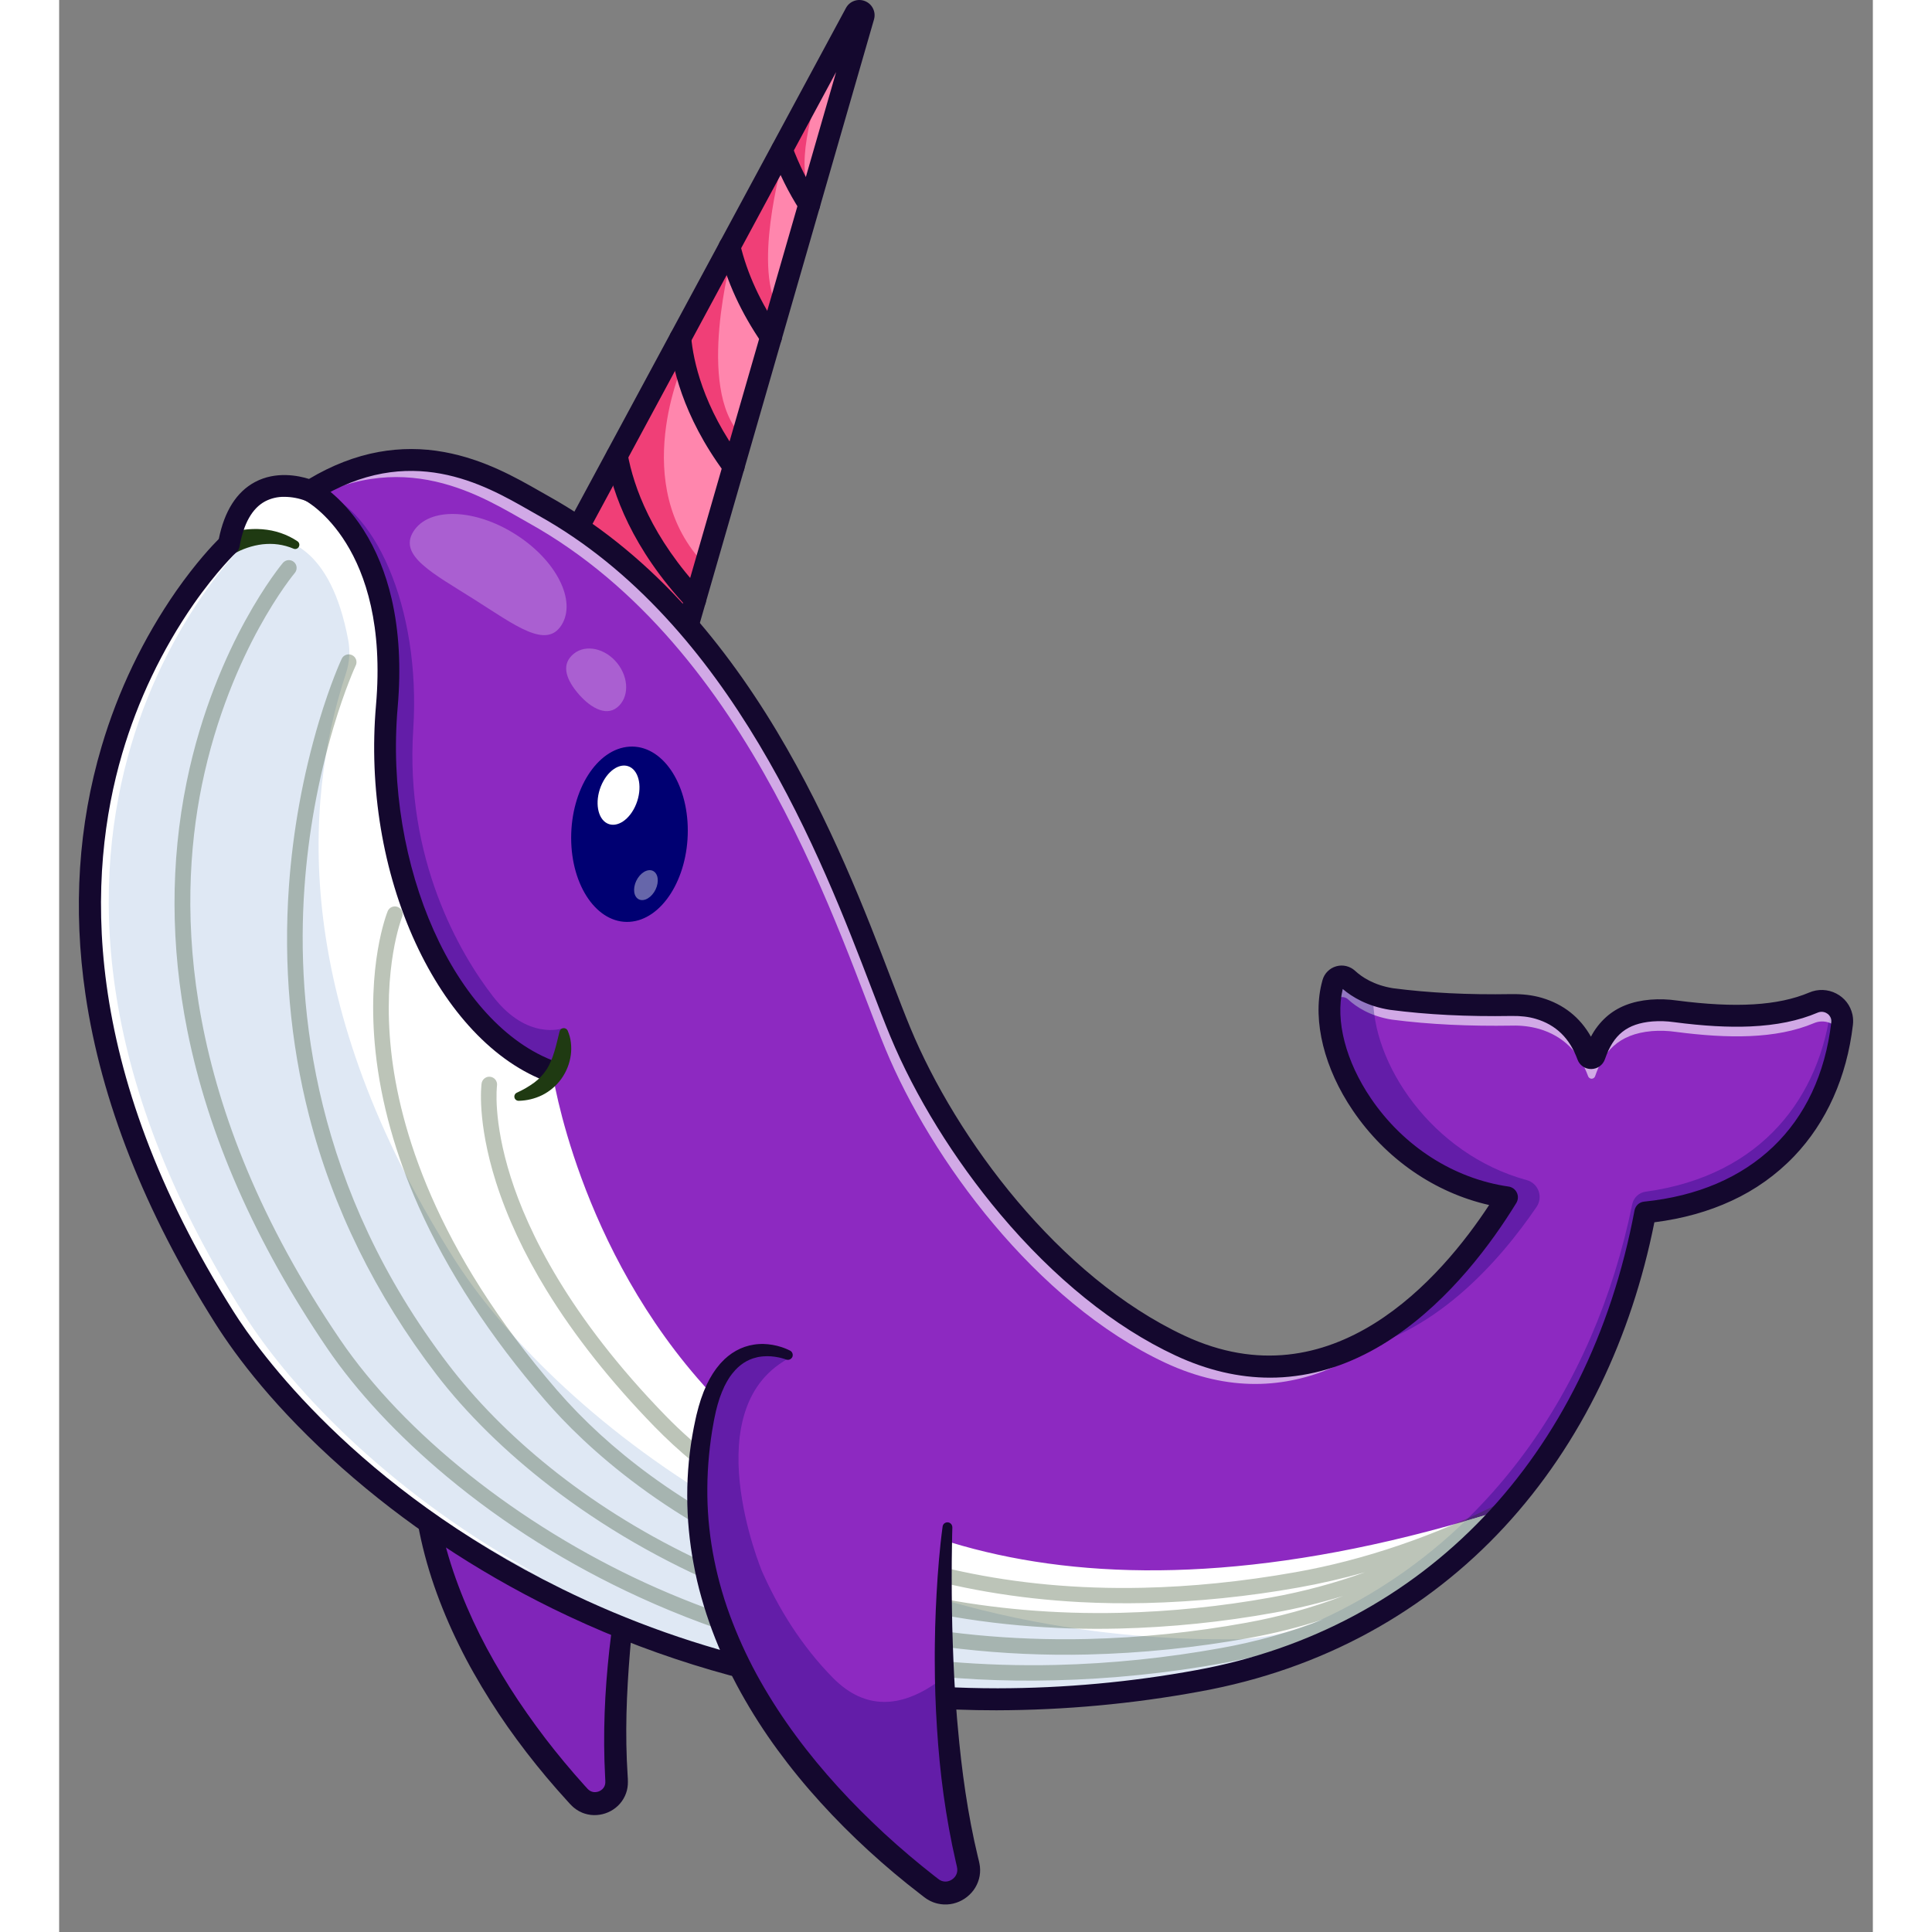 
<svg width="70" height="70" viewBox="0 0 46 49" fill="none" xmlns="http://www.w3.org/2000/svg">
<rect x="0" y="0" width="46" height="49" fill="#808080" stroke="none"/>
<path d="M14.765 19.954L20.402 0.419C20.439 0.291 20.261 0.219 20.198 0.336L12.016 15.514L14.765 19.954Z" fill="#FF86AD"/>
<path d="M12.336 14.919L19.471 1.685C19.052 2.835 18.658 4.311 19.099 4.931L19.088 4.969L18.398 3.908C18.398 3.908 17.635 6.466 18.168 7.701L18.133 8.278L18.094 8.416C17.936 8.175 17.178 6.998 17.067 6.464C17.067 6.464 16.133 9.847 17.297 11.036L17.094 11.83C17.094 11.83 15.93 9.931 15.834 9.207C15.834 9.207 14.41 12.309 16.387 14.332L16.149 15.154C16.033 15.011 14.935 13.646 14.43 12.586C14.717 13.334 15.261 14.54 16.064 15.451L15.721 16.637C14.798 16.586 13.579 16.289 13.37 16.082C13.199 15.912 12.767 15.443 12.336 14.919Z" fill="#F03F77"/>
<path d="M17.107 12.109C17.064 12.109 17.022 12.099 16.983 12.08C16.945 12.06 16.911 12.032 16.885 11.998C15.796 10.533 15.536 9.243 15.48 8.603C15.473 8.53 15.496 8.457 15.543 8.401C15.59 8.345 15.657 8.309 15.73 8.303C15.803 8.296 15.875 8.319 15.932 8.366C15.988 8.413 16.023 8.48 16.03 8.553C16.082 9.134 16.321 10.312 17.329 11.668C17.36 11.709 17.379 11.758 17.383 11.809C17.388 11.86 17.378 11.911 17.355 11.957C17.332 12.002 17.297 12.041 17.253 12.068C17.209 12.095 17.159 12.109 17.108 12.109H17.107Z" fill="#14082E"/>
<path d="M16.131 15.492C16.094 15.492 16.056 15.484 16.021 15.469C15.987 15.454 15.956 15.432 15.93 15.404C14.53 13.911 14.04 12.516 13.875 11.609C13.863 11.538 13.88 11.465 13.922 11.406C13.963 11.347 14.027 11.306 14.098 11.293C14.169 11.28 14.243 11.296 14.303 11.336C14.362 11.377 14.404 11.44 14.418 11.511C14.57 12.345 15.025 13.632 16.333 15.027C16.37 15.066 16.394 15.115 16.403 15.168C16.413 15.221 16.406 15.276 16.385 15.325C16.363 15.375 16.328 15.417 16.283 15.446C16.238 15.476 16.185 15.492 16.131 15.492Z" fill="#14082E"/>
<path d="M18.056 8.827C18.011 8.827 17.966 8.816 17.927 8.795C17.887 8.775 17.853 8.744 17.828 8.707C17.296 7.934 16.928 7.132 16.735 6.325C16.726 6.29 16.724 6.253 16.729 6.216C16.735 6.18 16.747 6.145 16.766 6.114C16.785 6.082 16.81 6.055 16.84 6.033C16.869 6.011 16.903 5.996 16.939 5.987C16.974 5.979 17.012 5.977 17.048 5.983C17.084 5.989 17.119 6.003 17.15 6.022C17.181 6.042 17.208 6.067 17.229 6.097C17.25 6.127 17.265 6.161 17.273 6.197C17.45 6.938 17.789 7.677 18.283 8.394C18.311 8.436 18.328 8.484 18.331 8.535C18.334 8.585 18.323 8.635 18.3 8.679C18.276 8.724 18.241 8.761 18.198 8.787C18.155 8.813 18.106 8.827 18.056 8.827Z" fill="#14082E"/>
<path d="M19.025 5.467C18.979 5.467 18.933 5.455 18.892 5.433C18.852 5.411 18.817 5.378 18.792 5.339C18.5 4.885 18.259 4.4 18.072 3.894C18.048 3.825 18.052 3.75 18.083 3.684C18.114 3.619 18.17 3.568 18.238 3.543C18.307 3.518 18.382 3.521 18.448 3.552C18.514 3.582 18.565 3.637 18.591 3.705C18.764 4.173 18.988 4.622 19.257 5.042C19.284 5.084 19.299 5.132 19.301 5.182C19.302 5.231 19.291 5.28 19.267 5.323C19.243 5.367 19.208 5.403 19.165 5.428C19.123 5.454 19.074 5.467 19.025 5.467H19.025Z" fill="#14082E"/>
<path d="M14.763 20.23C14.716 20.23 14.67 20.218 14.629 20.195C14.588 20.172 14.553 20.139 14.528 20.099L11.78 15.659C11.754 15.618 11.74 15.57 11.738 15.522C11.737 15.473 11.748 15.425 11.771 15.382L19.954 0.205C19.999 0.12 20.074 0.055 20.164 0.023C20.254 -0.01 20.353 -0.007 20.441 0.029C20.53 0.065 20.602 0.133 20.643 0.219C20.685 0.305 20.693 0.403 20.666 0.495L15.029 20.03C15.014 20.081 14.985 20.128 14.944 20.163C14.904 20.197 14.854 20.22 14.801 20.227C14.789 20.229 14.776 20.23 14.763 20.23ZM12.333 15.503L14.671 19.279L19.706 1.827L12.333 15.503Z" fill="#14082E"/>
<path d="M15.038 37.189C15.038 37.189 13.886 41.467 14.138 45.158C14.174 45.675 13.537 45.947 13.186 45.566C11.256 43.467 7.784 38.749 9.821 33.651C10.664 31.539 12.013 32.522 12.013 32.522C12.013 32.522 15.501 34.382 15.038 37.189Z" fill="#8D29C1"/>
<path opacity="0.3" d="M9.821 33.651C10.664 31.539 12.013 32.522 12.013 32.522C12.013 32.522 15.5 34.382 15.037 37.189C15.037 37.189 13.885 41.467 14.138 45.158C14.173 45.675 13.537 45.947 13.186 45.566C11.256 43.468 7.784 38.749 9.821 33.651Z" fill="#631DA9"/>
<path d="M15.157 37.221C15.131 37.349 15.105 37.479 15.082 37.608C15.058 37.737 15.032 37.866 15.009 37.996C14.963 38.255 14.918 38.514 14.875 38.774C14.854 38.904 14.832 39.033 14.812 39.163C14.793 39.293 14.773 39.423 14.753 39.553C14.715 39.813 14.678 40.074 14.645 40.334C14.628 40.464 14.614 40.594 14.597 40.725C14.58 40.855 14.566 40.985 14.553 41.115C14.539 41.246 14.524 41.376 14.513 41.507L14.494 41.702L14.477 41.898C14.434 42.42 14.402 42.942 14.389 43.464C14.377 43.986 14.384 44.506 14.418 45.024L14.424 45.121V45.133V45.148L14.425 45.186C14.426 45.211 14.425 45.235 14.423 45.26C14.417 45.361 14.392 45.461 14.348 45.553C14.305 45.646 14.245 45.729 14.171 45.8C14.024 45.939 13.833 46.022 13.631 46.034C13.529 46.041 13.427 46.028 13.33 45.997C13.305 45.99 13.281 45.979 13.257 45.97C13.234 45.961 13.211 45.948 13.188 45.937C13.165 45.925 13.144 45.911 13.123 45.897C13.102 45.882 13.081 45.868 13.062 45.852C13.043 45.836 13.023 45.82 13.006 45.802L12.98 45.776L12.968 45.764L12.959 45.755L12.891 45.68C12.529 45.284 12.183 44.873 11.855 44.447C11.691 44.234 11.532 44.018 11.377 43.798C11.223 43.577 11.073 43.353 10.93 43.126C10.786 42.898 10.648 42.667 10.515 42.432C10.382 42.198 10.256 41.959 10.138 41.717C9.898 41.232 9.688 40.732 9.511 40.221C9.334 39.708 9.195 39.182 9.097 38.647C9.047 38.38 9.009 38.111 8.981 37.84C8.955 37.569 8.939 37.296 8.936 37.025C8.933 36.753 8.942 36.48 8.963 36.208C8.984 35.936 9.019 35.666 9.066 35.397C9.159 34.861 9.305 34.335 9.5 33.827C9.524 33.763 9.55 33.701 9.575 33.638L9.594 33.591C9.6 33.575 9.607 33.559 9.614 33.543L9.657 33.448C9.671 33.416 9.685 33.385 9.7 33.353L9.748 33.26L9.773 33.213C9.781 33.197 9.789 33.182 9.798 33.166L9.852 33.075L9.878 33.029C9.888 33.014 9.897 32.999 9.908 32.984L9.967 32.895C9.976 32.88 9.987 32.866 9.998 32.852L10.03 32.808L10.063 32.766L10.08 32.744L10.098 32.723L10.17 32.641C10.181 32.627 10.195 32.614 10.207 32.601L10.246 32.562L10.286 32.523C10.3 32.511 10.314 32.499 10.328 32.487L10.37 32.451L10.392 32.432C10.399 32.426 10.407 32.421 10.414 32.415C10.534 32.322 10.669 32.248 10.812 32.197C10.957 32.147 11.11 32.123 11.263 32.127L11.32 32.129L11.376 32.135C11.413 32.138 11.451 32.145 11.487 32.151C11.631 32.181 11.77 32.231 11.899 32.3L11.947 32.326C11.962 32.336 11.978 32.345 11.993 32.355C12.008 32.364 12.024 32.373 12.039 32.385C12.046 32.39 12.054 32.396 12.062 32.401L12.073 32.41L12.087 32.42C12.11 32.438 12.127 32.465 12.132 32.494C12.138 32.523 12.133 32.554 12.117 32.58C12.102 32.605 12.078 32.625 12.05 32.634C12.021 32.643 11.991 32.642 11.963 32.63L11.941 32.62L11.934 32.617L11.925 32.611C11.918 32.608 11.912 32.605 11.906 32.601C11.893 32.594 11.88 32.588 11.866 32.583C11.853 32.577 11.839 32.57 11.825 32.564L11.784 32.547C11.728 32.525 11.671 32.507 11.613 32.492C11.556 32.478 11.499 32.468 11.44 32.462C11.411 32.461 11.383 32.457 11.354 32.457H11.311L11.269 32.46C11.157 32.466 11.047 32.493 10.945 32.539C10.842 32.585 10.746 32.647 10.662 32.722C10.657 32.727 10.652 32.731 10.646 32.736L10.631 32.751L10.598 32.782L10.567 32.812L10.538 32.845L10.509 32.878C10.499 32.889 10.489 32.9 10.48 32.912L10.426 32.983L10.412 33.001L10.4 33.02L10.374 33.058L10.349 33.095C10.341 33.107 10.332 33.12 10.325 33.133L10.278 33.212C10.271 33.225 10.263 33.237 10.256 33.251L10.235 33.292L10.192 33.374C10.185 33.388 10.178 33.402 10.172 33.416L10.153 33.459L10.114 33.543C10.102 33.572 10.091 33.601 10.079 33.63L10.044 33.718C10.032 33.746 10.023 33.778 10.011 33.808C9.989 33.868 9.967 33.929 9.946 33.99C9.863 34.233 9.79 34.48 9.727 34.729C9.662 34.977 9.612 35.229 9.571 35.482C9.531 35.736 9.502 35.99 9.485 36.246C9.468 36.502 9.464 36.759 9.471 37.015C9.478 37.271 9.495 37.527 9.524 37.782C9.553 38.037 9.594 38.291 9.644 38.543C9.746 39.048 9.884 39.545 10.057 40.03C10.231 40.517 10.435 40.992 10.666 41.455C10.782 41.686 10.904 41.915 11.033 42.14C11.162 42.365 11.295 42.587 11.434 42.807C11.573 43.026 11.717 43.242 11.867 43.455C12.016 43.668 12.17 43.878 12.327 44.085C12.644 44.498 12.977 44.898 13.326 45.285L13.392 45.357L13.4 45.366L13.403 45.369L13.405 45.371L13.414 45.38C13.42 45.386 13.427 45.392 13.433 45.397C13.456 45.417 13.483 45.432 13.512 45.441C13.54 45.451 13.571 45.455 13.601 45.453C13.633 45.451 13.665 45.444 13.694 45.432C13.724 45.419 13.751 45.401 13.775 45.38C13.797 45.359 13.816 45.334 13.829 45.307C13.842 45.279 13.85 45.249 13.852 45.219C13.853 45.21 13.853 45.202 13.852 45.194V45.171V45.159L13.847 45.058C13.818 44.52 13.816 43.982 13.835 43.446C13.854 42.911 13.896 42.377 13.954 41.846C14.013 41.316 14.088 40.788 14.181 40.263L14.215 40.066C14.227 40 14.24 39.935 14.253 39.87C14.277 39.739 14.304 39.608 14.33 39.478C14.356 39.349 14.384 39.217 14.412 39.087C14.441 38.958 14.471 38.828 14.501 38.698C14.562 38.439 14.626 38.181 14.696 37.924C14.731 37.796 14.767 37.668 14.803 37.54C14.841 37.412 14.878 37.285 14.92 37.157C14.93 37.127 14.951 37.102 14.979 37.087C15.006 37.072 15.039 37.068 15.069 37.076C15.1 37.084 15.126 37.103 15.142 37.13C15.159 37.157 15.165 37.189 15.159 37.219L15.157 37.221Z" fill="#14082E"/>
<path d="M4.196 33.419C6.936 37.755 15.728 45.019 28.888 42.63C35.079 41.505 39.088 36.808 40.227 30.749C43.39 30.432 44.939 28.36 45.221 25.962C45.228 25.905 45.225 25.847 45.213 25.79C45.147 25.486 44.809 25.295 44.494 25.428C43.533 25.834 42.312 25.822 40.993 25.649C40.792 25.62 40.588 25.614 40.385 25.629C39.519 25.704 39.151 26.172 38.946 26.772C38.94 26.791 38.929 26.807 38.913 26.819C38.897 26.831 38.878 26.837 38.858 26.838C38.839 26.838 38.819 26.832 38.803 26.821C38.787 26.81 38.775 26.794 38.769 26.775C38.544 26.164 38.138 25.755 37.526 25.574C37.303 25.512 37.072 25.484 36.84 25.491C35.772 25.508 34.753 25.463 33.792 25.338C33.241 25.25 32.888 25.016 32.683 24.827C32.654 24.8 32.62 24.781 32.582 24.772C32.544 24.763 32.504 24.764 32.467 24.774C32.429 24.785 32.395 24.805 32.367 24.833C32.34 24.86 32.32 24.895 32.309 24.932C32.3 24.965 32.292 24.996 32.285 25.029C31.835 26.912 33.709 29.931 36.721 30.366C35.582 32.224 32.605 36.081 28.427 34.127C25.142 32.591 22.485 28.956 21.333 26.171C20.18 23.386 17.979 16.004 12.289 12.832C11.173 12.209 9.057 10.77 6.37 12.452C6.37 12.452 4.679 11.71 4.306 13.806C4.306 13.806 -3.56 21.147 4.196 33.419Z" fill="#8D29C1"/>
<path opacity="0.3" d="M12.239 39.994C8.524 37.977 5.945 35.332 4.672 33.317C-3.083 21.045 4.783 13.704 4.783 13.704C4.848 13.672 4.916 13.645 4.985 13.623C5.734 13.552 6.887 13.863 7.328 16.237C7.38 16.514 7.361 16.8 7.273 17.069C6.154 20.445 5.953 25.502 9.995 31.896C12.375 35.664 19.327 41.643 29.743 41.577C30.527 41.573 31.302 41.401 32.014 41.073C36.189 39.147 38.929 35.277 39.897 30.543C39.914 30.461 39.956 30.386 40.017 30.329C40.078 30.272 40.156 30.235 40.239 30.224C43.209 29.814 44.673 27.796 44.946 25.472C44.947 25.464 44.948 25.457 44.948 25.45C45.014 25.484 45.072 25.533 45.117 25.592C45.163 25.651 45.195 25.72 45.211 25.793C45.223 25.849 45.226 25.907 45.218 25.965C44.937 28.364 43.388 30.434 40.225 30.751C39.334 35.489 36.688 39.394 32.615 41.41C32.562 41.436 32.508 41.462 32.453 41.488L32.425 41.502C32.315 41.554 32.203 41.605 32.091 41.655L32.065 41.666C32.009 41.691 31.954 41.715 31.898 41.738H31.896C31.838 41.763 31.779 41.788 31.72 41.812L31.701 41.819C31.646 41.842 31.59 41.864 31.535 41.885L31.523 41.89C31.463 41.914 31.402 41.937 31.341 41.96L31.335 41.961C31.277 41.983 31.218 42.005 31.159 42.026L31.144 42.031C31.021 42.075 30.898 42.117 30.773 42.157L30.759 42.162C30.634 42.202 30.508 42.241 30.38 42.278L30.369 42.281C30.24 42.319 30.11 42.355 29.979 42.389H29.975C29.62 42.482 29.256 42.562 28.885 42.63C15.726 45.019 6.933 37.755 4.193 33.419C3.83 32.843 3.5 32.279 3.203 31.725C3.426 32.12 3.665 32.52 3.921 32.925C5.277 35.073 8.118 37.938 12.239 39.994Z" fill="#000070"/>
<path opacity="0.3" d="M12.508 27.188C9.894 26.244 7.939 22.187 8.312 17.911C8.684 13.635 6.371 12.452 6.371 12.452L6.436 12.412C7.975 12.725 9.181 15.389 8.981 18.494C8.769 21.788 10.155 24.183 11.015 25.286C11.875 26.389 12.753 26.085 12.753 26.085L12.898 26.139C12.85 26.659 12.699 27.016 12.521 27.263C12.512 27.213 12.508 27.188 12.508 27.188Z" fill="#000070"/>
<path opacity="0.6" d="M32.693 25.349C32.664 25.322 32.63 25.303 32.592 25.294C32.554 25.285 32.514 25.286 32.477 25.297C32.439 25.307 32.405 25.327 32.377 25.355C32.35 25.383 32.33 25.417 32.32 25.454C32.311 25.487 32.302 25.518 32.295 25.551C32.264 25.683 32.244 25.817 32.235 25.953C32.2 25.628 32.215 25.316 32.283 25.029C32.291 24.997 32.299 24.965 32.308 24.933C32.318 24.895 32.338 24.861 32.365 24.833C32.393 24.805 32.427 24.785 32.465 24.775C32.502 24.764 32.542 24.764 32.58 24.773C32.618 24.782 32.653 24.801 32.681 24.827C32.886 25.017 33.239 25.251 33.791 25.339C34.751 25.464 35.771 25.509 36.838 25.491C37.07 25.484 37.301 25.512 37.524 25.574C38.136 25.755 38.542 26.164 38.767 26.776C38.773 26.794 38.785 26.81 38.802 26.821C38.818 26.833 38.837 26.838 38.857 26.838C38.876 26.838 38.895 26.831 38.911 26.82C38.927 26.808 38.938 26.791 38.944 26.773C39.149 26.174 39.517 25.704 40.383 25.63C40.586 25.614 40.79 25.621 40.992 25.65C42.311 25.822 43.531 25.835 44.492 25.428C44.807 25.296 45.145 25.486 45.211 25.791C45.224 25.847 45.226 25.905 45.219 25.963C45.209 26.043 45.199 26.123 45.186 26.203C45.127 26.081 45.023 25.987 44.896 25.939C44.769 25.892 44.629 25.896 44.504 25.95C43.543 26.356 42.323 26.343 41.004 26.171C40.802 26.142 40.598 26.135 40.395 26.151C39.529 26.226 39.161 26.694 38.956 27.294C38.95 27.312 38.939 27.329 38.923 27.34C38.907 27.352 38.888 27.358 38.869 27.359C38.849 27.359 38.83 27.353 38.814 27.342C38.798 27.331 38.785 27.315 38.779 27.297C38.554 26.685 38.148 26.276 37.536 26.095C37.313 26.033 37.082 26.005 36.85 26.012C35.782 26.029 34.763 25.985 33.802 25.86C33.251 25.773 32.898 25.538 32.693 25.349Z" fill="white"/>
<path opacity="0.6" d="M6.37 12.452C9.057 10.771 11.173 12.209 12.289 12.832C17.979 16.004 20.18 23.386 21.333 26.171C22.486 28.956 25.142 32.592 28.427 34.128C31.406 35.521 33.774 33.959 35.301 32.276C33.802 34.105 31.287 36.075 28.052 34.562C24.767 33.025 22.111 29.39 20.958 26.606C19.805 23.822 17.604 16.439 11.915 13.267C10.798 12.644 8.682 11.206 5.995 12.887C5.995 12.887 5.199 12.537 4.578 12.996C5.183 11.931 6.37 12.452 6.37 12.452Z" fill="white"/>
<path d="M28.888 42.63C15.728 45.02 6.936 37.756 4.196 33.42C-3.56 21.147 4.306 13.806 4.306 13.806C4.68 11.71 6.37 12.452 6.37 12.452C6.37 12.452 8.683 13.635 8.311 17.911C7.939 22.187 9.894 26.244 12.508 27.188C12.508 27.188 15.082 45.126 36.703 38.263C34.758 40.483 32.12 42.044 28.888 42.63Z" fill="white"/>
<path d="M36.276 38.728C36.243 38.761 36.211 38.795 36.178 38.828C36.167 38.839 36.157 38.85 36.146 38.861C36.105 38.903 36.064 38.943 36.023 38.984L35.985 39.021C35.952 39.054 35.918 39.087 35.884 39.119C35.873 39.13 35.862 39.141 35.851 39.151C35.809 39.191 35.766 39.231 35.724 39.27L35.686 39.305C35.651 39.337 35.615 39.37 35.58 39.402L35.547 39.431C35.504 39.47 35.46 39.509 35.416 39.547L35.379 39.58C35.341 39.612 35.305 39.643 35.268 39.675L35.235 39.702C35.19 39.739 35.145 39.777 35.099 39.814L35.061 39.844C35.023 39.876 34.984 39.907 34.945 39.937C34.934 39.946 34.924 39.954 34.913 39.963C34.866 40 34.819 40.037 34.772 40.072L34.734 40.1C34.694 40.13 34.654 40.161 34.613 40.191L34.582 40.214C34.533 40.249 34.485 40.285 34.436 40.32L34.4 40.346C34.358 40.375 34.316 40.405 34.273 40.434L34.243 40.455C34.193 40.49 34.142 40.524 34.092 40.558L34.057 40.581C34.013 40.61 33.969 40.639 33.925 40.667L33.895 40.686C33.843 40.719 33.791 40.752 33.739 40.784L33.705 40.805C33.66 40.834 33.614 40.862 33.568 40.889L33.539 40.907C33.486 40.939 33.432 40.97 33.378 41L33.345 41.019C33.298 41.047 33.25 41.074 33.202 41.1L33.174 41.116C33.119 41.146 33.064 41.176 33.008 41.206L32.977 41.223C32.927 41.249 32.878 41.276 32.828 41.301L32.801 41.316C32.744 41.345 32.688 41.373 32.63 41.401L32.596 41.419C32.552 41.44 32.509 41.461 32.465 41.482L32.428 41.499C32.319 41.551 32.209 41.602 32.098 41.651L32.063 41.666C32.013 41.688 31.964 41.71 31.914 41.73L31.894 41.739C31.837 41.763 31.78 41.787 31.723 41.81L31.706 41.817L31.703 41.818C31.651 41.839 31.599 41.86 31.547 41.88L31.516 41.892C31.459 41.915 31.402 41.936 31.344 41.958L31.339 41.96C31.28 41.981 31.222 42.003 31.163 42.024L31.16 42.025L31.139 42.032C31.081 42.053 31.023 42.073 30.964 42.093H30.962C30.901 42.114 30.839 42.134 30.777 42.155L30.762 42.159C30.701 42.179 30.64 42.199 30.578 42.218L30.57 42.22C30.507 42.239 30.445 42.258 30.383 42.276L30.372 42.279C30.245 42.317 30.117 42.352 29.988 42.386L29.975 42.389C29.935 42.399 29.896 42.41 29.856 42.419L29.837 42.424L29.724 42.452L29.696 42.459L29.591 42.484L29.552 42.492C29.52 42.5 29.487 42.507 29.455 42.514L29.404 42.526L29.317 42.544L29.251 42.558C29.226 42.563 29.202 42.568 29.177 42.573C29.148 42.579 29.118 42.585 29.088 42.59L29.035 42.601C28.986 42.611 28.938 42.62 28.889 42.628C15.73 45.018 6.938 37.754 4.197 33.417L4.195 33.413C4.156 33.351 4.117 33.289 4.078 33.227L4.047 33.177C4.009 33.115 3.971 33.053 3.934 32.992L3.929 32.984C3.891 32.922 3.854 32.861 3.818 32.8L3.788 32.75C3.752 32.688 3.715 32.627 3.679 32.566L3.676 32.559C3.64 32.498 3.604 32.437 3.57 32.376L3.541 32.327C3.507 32.266 3.472 32.206 3.438 32.145C3.437 32.142 3.436 32.14 3.434 32.138C3.4 32.077 3.367 32.017 3.334 31.956C3.325 31.94 3.315 31.924 3.307 31.908C3.274 31.848 3.241 31.788 3.209 31.727C3.208 31.726 3.208 31.725 3.207 31.724C3.43 32.119 3.67 32.519 3.925 32.924C5.282 35.071 8.123 37.936 12.243 39.992C8.528 37.975 5.95 35.329 4.677 33.315C-3.079 21.045 4.786 13.704 4.786 13.704C4.852 13.672 4.92 13.645 4.989 13.623C5.737 13.552 6.89 13.863 7.332 16.237C7.384 16.514 7.365 16.8 7.277 17.069C6.158 20.445 5.957 25.502 9.998 31.896C12.379 35.664 19.331 41.643 29.746 41.577C30.531 41.573 31.305 41.401 32.018 41.073C33.364 40.453 34.596 39.61 35.66 38.579C36.003 38.48 36.35 38.375 36.703 38.263C36.668 38.304 36.632 38.344 36.596 38.384L36.558 38.426C36.527 38.46 36.496 38.494 36.465 38.528C36.454 38.54 36.443 38.552 36.432 38.563C36.393 38.605 36.353 38.647 36.314 38.689L36.276 38.728Z" fill="#DFE8F4"/>
<path opacity="0.3" d="M3.234 19.832C3.604 18.019 4.246 16.607 4.72 15.742C5.236 14.8 5.66 14.293 5.678 14.272C5.712 14.234 5.76 14.21 5.812 14.206C5.863 14.202 5.914 14.219 5.953 14.252C5.993 14.285 6.018 14.333 6.022 14.384C6.027 14.435 6.012 14.487 5.98 14.527C5.975 14.532 5.563 15.024 5.066 15.932C4.605 16.773 3.981 18.147 3.62 19.912C2.983 23.035 3.074 28.009 7.121 33.967C8.746 36.359 11.649 38.671 14.886 40.154C18.07 41.611 21.601 42.31 25.275 42.227C26.686 42.193 28.092 42.048 29.48 41.796C30.363 41.638 31.227 41.395 32.063 41.071C31.445 41.271 30.815 41.429 30.177 41.544C28.828 41.789 27.462 41.928 26.091 41.962C25.012 41.988 23.932 41.94 22.859 41.818C20.788 41.582 18.791 41.065 16.924 40.283C15.306 39.604 13.805 38.737 12.464 37.706C11.321 36.827 10.319 35.84 9.564 34.853C8.023 32.839 6.938 30.632 6.338 28.294C5.859 26.424 5.687 24.466 5.828 22.475C5.929 21.065 6.183 19.67 6.585 18.315C6.885 17.314 7.152 16.738 7.164 16.714C7.174 16.69 7.189 16.668 7.208 16.65C7.228 16.632 7.25 16.618 7.275 16.609C7.299 16.599 7.326 16.595 7.352 16.596C7.378 16.597 7.404 16.603 7.428 16.615C7.452 16.626 7.473 16.642 7.491 16.661C7.509 16.681 7.522 16.704 7.531 16.728C7.539 16.753 7.543 16.78 7.541 16.806C7.54 16.832 7.533 16.858 7.521 16.881C7.518 16.887 7.251 17.462 6.959 18.442C6.566 19.77 6.318 21.137 6.221 22.519C6.006 25.575 6.466 30.155 9.877 34.614C12.588 38.158 18.27 41.747 26.073 41.569C27.427 41.536 28.775 41.399 30.107 41.157C30.946 41.006 31.769 40.779 32.566 40.477C31.987 40.655 31.398 40.798 30.802 40.904C29.506 41.138 28.195 41.272 26.879 41.304C26.043 41.324 25.207 41.298 24.374 41.225C22.54 41.063 20.773 40.671 19.121 40.059C15.455 38.701 13.293 36.633 12.331 35.52C10.934 33.906 9.854 32.252 9.12 30.605C8.531 29.284 8.163 27.963 8.025 26.68C7.79 24.481 8.309 23.168 8.332 23.112C8.351 23.063 8.389 23.025 8.438 23.004C8.486 22.984 8.54 22.983 8.589 23.003C8.637 23.023 8.676 23.061 8.696 23.109C8.717 23.157 8.717 23.211 8.697 23.26C8.692 23.272 8.193 24.536 8.418 26.637C8.627 28.593 9.528 31.677 12.63 35.261C15.233 38.27 20.196 41.058 26.91 40.905C28.193 40.873 29.471 40.743 30.734 40.515C31.546 40.37 32.344 40.156 33.12 39.876C32.555 40.034 31.991 40.164 31.429 40.264C30.149 40.493 28.854 40.624 27.553 40.657C26.99 40.669 26.436 40.662 25.89 40.633C24.287 40.548 22.747 40.283 21.315 39.845C18.195 38.889 16.214 37.327 15.101 36.184C13.989 35.042 13.069 33.879 12.361 32.724C11.793 31.797 11.362 30.873 11.078 29.978C10.591 28.438 10.709 27.52 10.714 27.481C10.717 27.455 10.726 27.43 10.739 27.407C10.752 27.385 10.769 27.365 10.79 27.349C10.81 27.333 10.834 27.321 10.859 27.314C10.885 27.308 10.911 27.306 10.937 27.31C10.963 27.313 10.988 27.322 11.01 27.335C11.033 27.349 11.053 27.366 11.068 27.387C11.084 27.408 11.095 27.432 11.101 27.457C11.108 27.483 11.109 27.509 11.105 27.535C11.104 27.544 10.993 28.403 11.454 29.859C11.885 31.221 12.918 33.376 15.384 35.909C16.829 37.394 20.638 40.426 27.502 40.269C28.695 40.242 29.98 40.119 31.36 39.874C33.099 39.566 34.865 38.964 36.612 38.086L36.614 38.085L36.618 38.083C36.621 38.082 36.624 38.081 36.627 38.079L36.63 38.078L36.636 38.076L36.644 38.073H36.645H36.648L36.655 38.071L36.662 38.07H36.664H36.666L36.675 38.068L36.681 38.067H36.685C36.688 38.067 36.691 38.067 36.694 38.067H36.704H36.713H36.719H36.72H36.723C36.726 38.067 36.729 38.067 36.731 38.069L36.738 38.069H36.739H36.742L36.75 38.071L36.756 38.073L36.76 38.074L36.767 38.077L36.773 38.079L36.777 38.081L36.783 38.084L36.79 38.087L36.793 38.089C36.795 38.09 36.797 38.091 36.8 38.092L36.806 38.096H36.807L36.809 38.097L36.816 38.103L36.821 38.106L36.823 38.108L36.824 38.109C36.827 38.111 36.83 38.113 36.832 38.115L36.833 38.117L36.836 38.119L36.838 38.121H36.839C36.841 38.123 36.843 38.126 36.845 38.129L36.849 38.132C36.849 38.133 36.85 38.133 36.85 38.134L36.852 38.136C36.854 38.138 36.856 38.141 36.857 38.143C36.859 38.145 36.86 38.147 36.862 38.149L36.864 38.152L36.867 38.158L36.868 38.159L36.872 38.166L36.873 38.169C36.874 38.17 36.875 38.172 36.875 38.173V38.174C36.876 38.177 36.878 38.179 36.879 38.182V38.183L36.88 38.186C36.88 38.188 36.881 38.191 36.882 38.193L36.885 38.2C36.885 38.201 36.885 38.201 36.885 38.202C36.885 38.203 36.885 38.203 36.885 38.204C36.885 38.207 36.886 38.21 36.887 38.212C36.887 38.215 36.888 38.217 36.888 38.219C36.888 38.219 36.888 38.22 36.888 38.22C36.888 38.22 36.888 38.222 36.888 38.222C36.888 38.223 36.889 38.229 36.89 38.232C36.89 38.235 36.89 38.236 36.89 38.237V38.241C36.89 38.245 36.89 38.248 36.89 38.251C36.89 38.255 36.89 38.255 36.89 38.256V38.26C36.89 38.264 36.89 38.267 36.89 38.27C36.89 38.272 36.89 38.274 36.89 38.276V38.277V38.28C36.89 38.283 36.89 38.285 36.889 38.288C36.887 38.291 36.889 38.292 36.889 38.294C36.889 38.295 36.889 38.297 36.889 38.298C36.889 38.299 36.887 38.303 36.887 38.306C36.886 38.308 36.886 38.31 36.885 38.312L36.884 38.316C36.884 38.318 36.882 38.32 36.881 38.322C36.881 38.325 36.88 38.327 36.879 38.329L36.877 38.333L36.874 38.339L36.871 38.346L36.869 38.349L36.866 38.355L36.862 38.361C36.862 38.362 36.862 38.362 36.862 38.363L36.86 38.365L36.855 38.372L36.852 38.377L36.85 38.379L36.849 38.38L36.843 38.387L36.842 38.389L36.839 38.392L36.837 38.393L36.836 38.395L36.834 38.396C35.871 39.357 34.769 40.168 33.565 40.803C32.324 41.456 30.971 41.917 29.545 42.176C28.124 42.435 26.684 42.582 25.24 42.617C23.937 42.651 22.633 42.583 21.34 42.414C19.028 42.104 16.801 41.464 14.721 40.511C12.931 39.692 11.285 38.661 9.829 37.447C8.591 36.415 7.541 35.288 6.793 34.187C4.974 31.509 3.781 28.797 3.249 26.127C2.824 23.988 2.818 21.869 3.234 19.832Z" fill="#1F3A12"/>
<path opacity="0.3" d="M32.561 34.296C34.567 33.485 36.005 31.533 36.719 30.367C33.708 29.932 31.833 26.912 32.283 25.029C32.291 24.997 32.299 24.965 32.308 24.932C32.318 24.895 32.338 24.861 32.365 24.833C32.393 24.805 32.427 24.785 32.465 24.775C32.502 24.764 32.542 24.763 32.58 24.773C32.618 24.782 32.653 24.8 32.681 24.827C32.869 24.998 33.089 25.131 33.328 25.218C33.273 26.952 34.81 29.274 37.221 29.93C37.289 29.948 37.352 29.983 37.404 30.03C37.456 30.078 37.497 30.137 37.521 30.204C37.546 30.27 37.554 30.341 37.546 30.411C37.537 30.481 37.512 30.549 37.473 30.607C36.523 32.002 34.828 33.936 32.561 34.296Z" fill="#000070"/>
<path d="M4.177 13.56L4.183 13.557L4.188 13.555L4.197 13.552L4.213 13.546C4.224 13.542 4.234 13.538 4.244 13.535C4.265 13.527 4.285 13.521 4.305 13.516C4.346 13.504 4.385 13.493 4.425 13.483C4.505 13.464 4.585 13.449 4.666 13.438C4.826 13.416 4.989 13.411 5.15 13.423C5.231 13.429 5.311 13.441 5.39 13.456C5.469 13.472 5.546 13.493 5.622 13.519C5.772 13.57 5.915 13.64 6.046 13.729C6.068 13.744 6.083 13.766 6.089 13.792C6.096 13.817 6.092 13.844 6.08 13.867C6.067 13.891 6.047 13.909 6.022 13.918C5.997 13.927 5.97 13.926 5.945 13.916L5.943 13.915C5.818 13.862 5.686 13.826 5.552 13.808C5.486 13.799 5.419 13.794 5.352 13.794C5.286 13.794 5.22 13.798 5.154 13.805C5.023 13.821 4.894 13.851 4.769 13.894C4.707 13.915 4.647 13.939 4.587 13.966C4.558 13.98 4.529 13.994 4.501 14.009C4.487 14.017 4.474 14.024 4.461 14.032C4.454 14.035 4.448 14.039 4.442 14.043L4.434 14.048C4.433 14.049 4.432 14.05 4.431 14.051H4.429C4.364 14.083 4.289 14.089 4.22 14.066C4.151 14.044 4.093 13.995 4.06 13.93C4.027 13.865 4.02 13.79 4.042 13.721C4.064 13.652 4.112 13.594 4.176 13.56L4.177 13.56Z" fill="#1F3A12"/>
<path d="M12.508 27.464C12.476 27.464 12.444 27.458 12.414 27.447C11.73 27.201 11.085 26.758 10.495 26.131C9.929 25.528 9.439 24.782 9.039 23.915C8.21 22.119 7.854 19.978 8.036 17.887C8.388 13.843 6.266 12.709 6.245 12.698C6.181 12.663 6.133 12.606 6.112 12.537C6.091 12.468 6.097 12.393 6.13 12.329C6.163 12.265 6.22 12.216 6.288 12.193C6.356 12.17 6.431 12.175 6.496 12.206C6.523 12.22 7.147 12.546 7.713 13.429C8.039 13.938 8.281 14.531 8.434 15.192C8.622 16.008 8.674 16.931 8.586 17.935C8.235 21.968 10.036 26.002 12.601 26.928C12.662 26.95 12.714 26.993 12.746 27.049C12.779 27.105 12.791 27.171 12.78 27.235C12.768 27.299 12.735 27.357 12.685 27.399C12.636 27.441 12.573 27.464 12.508 27.464H12.508Z" fill="#14082E"/>
<path d="M12.689 26.172C12.646 26.343 12.608 26.515 12.56 26.671C12.512 26.827 12.456 26.975 12.374 27.107C12.289 27.241 12.181 27.358 12.055 27.453C11.916 27.555 11.767 27.642 11.609 27.713L11.607 27.714C11.585 27.725 11.566 27.742 11.556 27.765C11.545 27.787 11.542 27.812 11.548 27.836C11.553 27.86 11.567 27.881 11.586 27.896C11.605 27.911 11.63 27.919 11.654 27.919C11.861 27.915 12.065 27.866 12.251 27.775C12.447 27.677 12.615 27.533 12.742 27.354C12.867 27.177 12.948 26.972 12.977 26.757C12.991 26.653 12.991 26.548 12.979 26.444C12.968 26.338 12.94 26.236 12.897 26.139C12.888 26.118 12.872 26.101 12.853 26.09C12.833 26.079 12.811 26.074 12.788 26.076C12.766 26.078 12.744 26.087 12.727 26.101C12.71 26.116 12.698 26.136 12.693 26.158L12.689 26.172Z" fill="#1F3A12"/>
<path d="M23.77 43.377C22.448 43.378 21.128 43.279 19.821 43.082C17.282 42.699 14.816 41.927 12.511 40.795C10.552 39.831 8.757 38.632 7.175 37.231C5.488 35.737 4.496 34.414 3.961 33.567C2.172 30.735 1.063 27.926 0.667 25.217C0.348 23.042 0.486 20.927 1.077 18.932C1.493 17.524 2.133 16.192 2.97 14.986C3.471 14.271 3.891 13.827 4.049 13.669C4.193 12.96 4.501 12.475 4.966 12.226C5.499 11.941 6.076 12.065 6.337 12.147C6.917 11.801 7.51 11.571 8.102 11.463C8.652 11.363 9.215 11.363 9.765 11.465C10.773 11.648 11.592 12.116 12.191 12.458C12.273 12.505 12.35 12.549 12.422 12.589C13.613 13.253 14.735 14.146 15.757 15.245C16.628 16.182 17.452 17.294 18.206 18.552C19.577 20.842 20.466 23.162 21.114 24.858C21.293 25.324 21.447 25.727 21.587 26.064C22.751 28.878 25.354 32.385 28.542 33.876C32.294 35.63 35.068 32.391 36.268 30.562C34.888 30.25 33.644 29.393 32.811 28.165C32.088 27.101 31.791 25.905 32.014 24.965C32.022 24.931 32.031 24.896 32.042 24.857C32.065 24.774 32.109 24.698 32.17 24.637C32.231 24.576 32.306 24.531 32.389 24.508C32.473 24.484 32.56 24.482 32.644 24.502C32.728 24.523 32.806 24.564 32.869 24.623C33.04 24.781 33.345 24.986 33.831 25.064C34.744 25.182 35.726 25.232 36.834 25.213C37.119 25.209 37.37 25.239 37.603 25.307C38.155 25.47 38.573 25.801 38.85 26.293C38.947 26.106 39.077 25.938 39.233 25.797C39.522 25.538 39.891 25.393 40.361 25.353C40.584 25.336 40.808 25.343 41.029 25.375C42.531 25.57 43.597 25.506 44.386 25.173C44.495 25.126 44.613 25.104 44.731 25.108C44.85 25.113 44.966 25.143 45.072 25.198C45.175 25.251 45.266 25.326 45.337 25.418C45.408 25.51 45.457 25.617 45.482 25.731L45.485 25.745C45.501 25.828 45.504 25.912 45.494 25.995C45.339 27.314 44.824 28.467 44.003 29.326C43.55 29.799 43.012 30.181 42.418 30.454C41.833 30.726 41.175 30.91 40.459 31C40.167 32.464 39.708 33.85 39.093 35.123C38.444 36.467 37.623 37.68 36.654 38.727C35.668 39.793 34.516 40.694 33.242 41.392C31.929 42.113 30.48 42.62 28.936 42.9C27.232 43.214 25.503 43.373 23.77 43.377ZM5.712 12.601C5.542 12.598 5.374 12.637 5.223 12.716C4.898 12.891 4.68 13.274 4.577 13.854C4.567 13.913 4.537 13.967 4.494 14.008C4.489 14.012 4.005 14.469 3.408 15.325C2.606 16.485 1.995 17.765 1.598 19.117C0.714 22.132 0.486 27.034 4.428 33.272C5.059 34.27 7.522 37.724 12.755 40.3C16.151 41.971 19.904 42.819 23.807 42.819C25.494 42.817 27.178 42.663 28.837 42.359C34.624 41.308 38.78 36.95 39.955 30.7C39.966 30.641 39.996 30.588 40.039 30.547C40.083 30.507 40.139 30.482 40.199 30.476C42.907 30.204 44.638 28.548 44.945 25.932C44.949 25.905 44.948 25.877 44.942 25.85C44.942 25.848 44.941 25.845 44.941 25.842C44.932 25.81 44.916 25.779 44.895 25.753C44.874 25.727 44.847 25.706 44.817 25.691C44.784 25.673 44.747 25.664 44.709 25.662C44.672 25.661 44.635 25.668 44.6 25.683C44.114 25.89 43.555 26.003 42.889 26.033C42.335 26.057 41.703 26.022 40.957 25.924C40.775 25.898 40.591 25.892 40.408 25.906C39.768 25.961 39.42 26.238 39.206 26.861C39.181 26.934 39.135 26.997 39.072 27.043C39.01 27.088 38.935 27.112 38.858 27.113H38.855C38.779 27.114 38.705 27.09 38.643 27.047C38.58 27.003 38.533 26.941 38.508 26.869C38.309 26.328 37.962 25.991 37.446 25.839C37.269 25.787 37.072 25.764 36.844 25.767C35.707 25.786 34.697 25.735 33.755 25.612L33.748 25.611C33.175 25.52 32.79 25.284 32.555 25.083C32.555 25.085 32.554 25.087 32.553 25.09C32.553 25.091 32.553 25.092 32.553 25.093C32.364 25.885 32.632 26.918 33.269 27.856C34.098 29.077 35.37 29.893 36.761 30.094C36.806 30.1 36.849 30.118 36.886 30.145C36.922 30.172 36.952 30.208 36.971 30.25C36.991 30.291 37 30.337 36.997 30.382C36.994 30.428 36.981 30.472 36.957 30.511C36.332 31.529 35.29 32.945 33.868 33.905C33.058 34.453 32.214 34.788 31.361 34.898C31.146 34.927 30.929 34.941 30.712 34.941C29.917 34.941 29.112 34.752 28.31 34.377C26.769 33.658 25.234 32.419 23.868 30.795C22.699 29.405 21.708 27.8 21.077 26.277C20.934 25.932 20.779 25.527 20.599 25.056C19.362 21.824 17.059 15.807 12.154 13.073C12.079 13.031 12 12.986 11.917 12.938C10.783 12.29 8.885 11.204 6.516 12.686C6.478 12.71 6.434 12.724 6.389 12.727C6.345 12.73 6.3 12.723 6.258 12.704C6.084 12.637 5.899 12.602 5.712 12.601Z" fill="#14082E"/>
<path d="M22.532 38.726C22.532 38.726 22.106 43.443 23.052 47.283C23.184 47.821 22.565 48.226 22.125 47.888C19.705 46.034 15.18 41.704 16.386 35.96C16.886 33.58 18.487 34.367 18.487 34.367C18.487 34.367 22.502 35.684 22.532 38.726Z" fill="#8D29C1"/>
<path opacity="0.3" d="M22.124 47.889C19.705 46.034 15.18 41.704 16.386 35.96C16.732 34.315 17.603 34.183 18.108 34.258C18.238 34.277 18.365 34.313 18.485 34.366H18.486H18.487H18.489H18.492H18.493L18.506 34.371H18.508L18.514 34.373H18.515L18.522 34.375H18.523L18.548 34.384L18.551 34.385L18.559 34.388L18.564 34.389L18.572 34.392L18.577 34.394L18.593 34.4L18.599 34.402C16.067 35.636 17.82 39.837 17.826 39.852C18.247 40.8 18.826 41.741 19.623 42.552C20.472 43.416 21.37 43.254 22.14 42.754C22.248 42.684 22.353 42.607 22.456 42.526C22.507 44.003 22.665 45.714 23.05 47.278C23.184 47.821 22.564 48.226 22.124 47.889Z" fill="#000070"/>
<path d="M22.654 38.737C22.65 38.876 22.646 39.018 22.645 39.158C22.643 39.298 22.64 39.439 22.639 39.58C22.637 39.861 22.637 40.142 22.639 40.423C22.64 40.564 22.641 40.704 22.644 40.845C22.647 40.986 22.649 41.126 22.652 41.267C22.66 41.548 22.669 41.829 22.681 42.11C22.686 42.25 22.695 42.391 22.701 42.531C22.707 42.67 22.717 42.812 22.727 42.951C22.736 43.09 22.745 43.231 22.756 43.37L22.772 43.58L22.791 43.789C22.84 44.347 22.903 44.904 22.986 45.456C23.069 46.008 23.172 46.556 23.302 47.095L23.327 47.197L23.33 47.209L23.333 47.225L23.341 47.263C23.346 47.288 23.35 47.314 23.353 47.339C23.365 47.445 23.357 47.552 23.329 47.655C23.3 47.758 23.254 47.855 23.19 47.941C23.064 48.11 22.883 48.23 22.677 48.279C22.573 48.304 22.465 48.309 22.358 48.294C22.332 48.291 22.305 48.285 22.279 48.279C22.253 48.274 22.228 48.265 22.202 48.257C22.176 48.25 22.152 48.239 22.127 48.228C22.102 48.218 22.079 48.206 22.057 48.193L22.023 48.173L22.006 48.163L21.99 48.152L21.959 48.13L21.944 48.119L21.933 48.111L21.848 48.045C21.393 47.696 20.954 47.327 20.531 46.939C20.319 46.745 20.112 46.547 19.909 46.343C19.706 46.14 19.508 45.932 19.315 45.719C19.122 45.507 18.933 45.289 18.751 45.066C18.568 44.843 18.392 44.615 18.222 44.383C17.88 43.917 17.569 43.43 17.288 42.925C17.007 42.419 16.764 41.892 16.561 41.349C16.46 41.077 16.37 40.801 16.291 40.521C16.211 40.241 16.145 39.959 16.093 39.672C16.039 39.387 15.998 39.099 15.971 38.809C15.943 38.52 15.93 38.228 15.93 37.938C15.929 37.357 15.984 36.778 16.096 36.207C16.11 36.136 16.126 36.065 16.14 35.995L16.152 35.942C16.155 35.924 16.159 35.906 16.164 35.888L16.192 35.78C16.201 35.744 16.209 35.708 16.22 35.673L16.253 35.566L16.269 35.512C16.274 35.493 16.28 35.477 16.287 35.459L16.326 35.353L16.345 35.3C16.352 35.283 16.36 35.265 16.367 35.248L16.413 35.144C16.416 35.135 16.42 35.126 16.424 35.118L16.437 35.092L16.463 35.041L16.489 34.99L16.503 34.964L16.518 34.939L16.577 34.84C16.587 34.823 16.598 34.807 16.61 34.791L16.643 34.743L16.677 34.696C16.689 34.68 16.702 34.665 16.715 34.65L16.752 34.604L16.771 34.581C16.777 34.574 16.785 34.567 16.791 34.56C16.899 34.44 17.026 34.338 17.166 34.259C17.308 34.179 17.463 34.126 17.624 34.102L17.683 34.094L17.743 34.089C17.783 34.085 17.823 34.087 17.862 34.086C18.018 34.09 18.172 34.117 18.32 34.165L18.375 34.184C18.394 34.191 18.411 34.197 18.429 34.205C18.447 34.212 18.465 34.219 18.482 34.228C18.491 34.232 18.501 34.236 18.509 34.241L18.523 34.248L18.539 34.256C18.567 34.27 18.588 34.294 18.598 34.324C18.609 34.353 18.608 34.386 18.596 34.415C18.583 34.443 18.56 34.466 18.531 34.479C18.503 34.491 18.47 34.492 18.441 34.482L18.429 34.478L18.411 34.471C18.403 34.469 18.396 34.466 18.389 34.464C18.373 34.459 18.358 34.455 18.343 34.45C18.327 34.446 18.312 34.442 18.296 34.438L18.249 34.427C18.186 34.414 18.122 34.405 18.058 34.4C17.995 34.395 17.932 34.395 17.869 34.4L17.822 34.404C17.807 34.404 17.791 34.408 17.776 34.41L17.73 34.417L17.686 34.428C17.567 34.455 17.455 34.504 17.355 34.571C17.253 34.639 17.163 34.723 17.088 34.819C17.082 34.824 17.078 34.83 17.073 34.836L17.059 34.855L17.031 34.892L17.004 34.93L16.979 34.97L16.954 35.011C16.945 35.024 16.937 35.038 16.93 35.052L16.885 35.137L16.874 35.158L16.864 35.18L16.845 35.225L16.825 35.269L16.815 35.291C16.811 35.298 16.809 35.306 16.806 35.314L16.771 35.406C16.766 35.421 16.759 35.436 16.754 35.452L16.739 35.499L16.71 35.594C16.707 35.602 16.704 35.61 16.702 35.618L16.696 35.642L16.683 35.691L16.658 35.787C16.65 35.82 16.644 35.853 16.637 35.886L16.616 35.984C16.612 36.001 16.609 36.018 16.606 36.035L16.597 36.086C16.585 36.154 16.572 36.221 16.561 36.29C16.518 36.562 16.486 36.835 16.465 37.11C16.444 37.384 16.437 37.659 16.44 37.934C16.444 38.209 16.46 38.483 16.49 38.756C16.519 39.029 16.562 39.301 16.616 39.57C16.67 39.84 16.737 40.107 16.814 40.37C16.891 40.634 16.981 40.895 17.081 41.151C17.28 41.665 17.517 42.164 17.789 42.645C18.063 43.126 18.365 43.59 18.695 44.035C18.859 44.258 19.03 44.476 19.207 44.691C19.384 44.905 19.566 45.115 19.753 45.32C19.94 45.526 20.132 45.727 20.329 45.924C20.525 46.12 20.726 46.313 20.93 46.503C21.34 46.88 21.765 47.24 22.205 47.584L22.288 47.648L22.298 47.656L22.302 47.658L22.305 47.66L22.316 47.669L22.322 47.673L22.328 47.677L22.34 47.684C22.37 47.702 22.403 47.713 22.438 47.718C22.472 47.723 22.507 47.722 22.541 47.714C22.577 47.706 22.611 47.691 22.642 47.671C22.673 47.651 22.7 47.626 22.723 47.596C22.744 47.568 22.759 47.536 22.769 47.503C22.779 47.469 22.782 47.433 22.778 47.398C22.777 47.389 22.776 47.379 22.774 47.37L22.771 47.356V47.352L22.77 47.346L22.767 47.333L22.743 47.227C22.613 46.666 22.513 46.101 22.433 45.534C22.354 44.967 22.3 44.398 22.264 43.829C22.227 43.26 22.208 42.69 22.208 42.12V41.908C22.208 41.837 22.21 41.766 22.21 41.695C22.212 41.552 22.215 41.41 22.218 41.268C22.222 41.126 22.227 40.984 22.233 40.842C22.239 40.7 22.246 40.557 22.254 40.416C22.27 40.132 22.289 39.848 22.314 39.565C22.327 39.423 22.341 39.282 22.355 39.14C22.371 38.999 22.387 38.858 22.407 38.715C22.411 38.684 22.427 38.656 22.452 38.636C22.477 38.617 22.508 38.608 22.539 38.61C22.57 38.613 22.6 38.627 22.621 38.65C22.642 38.674 22.653 38.704 22.653 38.736L22.654 38.737Z" fill="#14082E"/>
<path opacity="0.25" d="M8.986 13.478C9.376 12.861 10.533 12.893 11.57 13.549C12.607 14.204 13.131 15.236 12.741 15.854C12.351 16.471 11.562 15.857 10.525 15.201C9.488 14.545 8.596 14.094 8.986 13.478Z" fill="white"/>
<path opacity="0.25" d="M13.054 16.579C13.357 16.334 13.85 16.441 14.153 16.817C14.457 17.194 14.457 17.698 14.153 17.942C13.85 18.186 13.431 17.922 13.127 17.546C12.823 17.17 12.75 16.823 13.054 16.579Z" fill="white"/>
<path d="M12.986 21.251C12.985 20.024 13.647 18.988 14.464 18.937C15.28 18.885 15.944 19.839 15.944 21.065C15.944 22.292 15.284 23.328 14.467 23.38C13.65 23.431 12.987 22.478 12.986 21.251Z" fill="#000072"/>
<path d="M13.739 19.945C13.897 19.549 14.225 19.327 14.473 19.45C14.72 19.573 14.793 19.994 14.636 20.39C14.479 20.786 14.15 21.007 13.902 20.884C13.655 20.761 13.582 20.341 13.739 19.945Z" fill="white"/>
<path opacity="0.4" d="M14.677 22.27C14.798 22.085 14.988 22.016 15.101 22.115C15.215 22.215 15.209 22.444 15.088 22.629C14.967 22.813 14.777 22.883 14.663 22.783C14.55 22.684 14.556 22.454 14.677 22.27Z" fill="white"/>
</svg>
